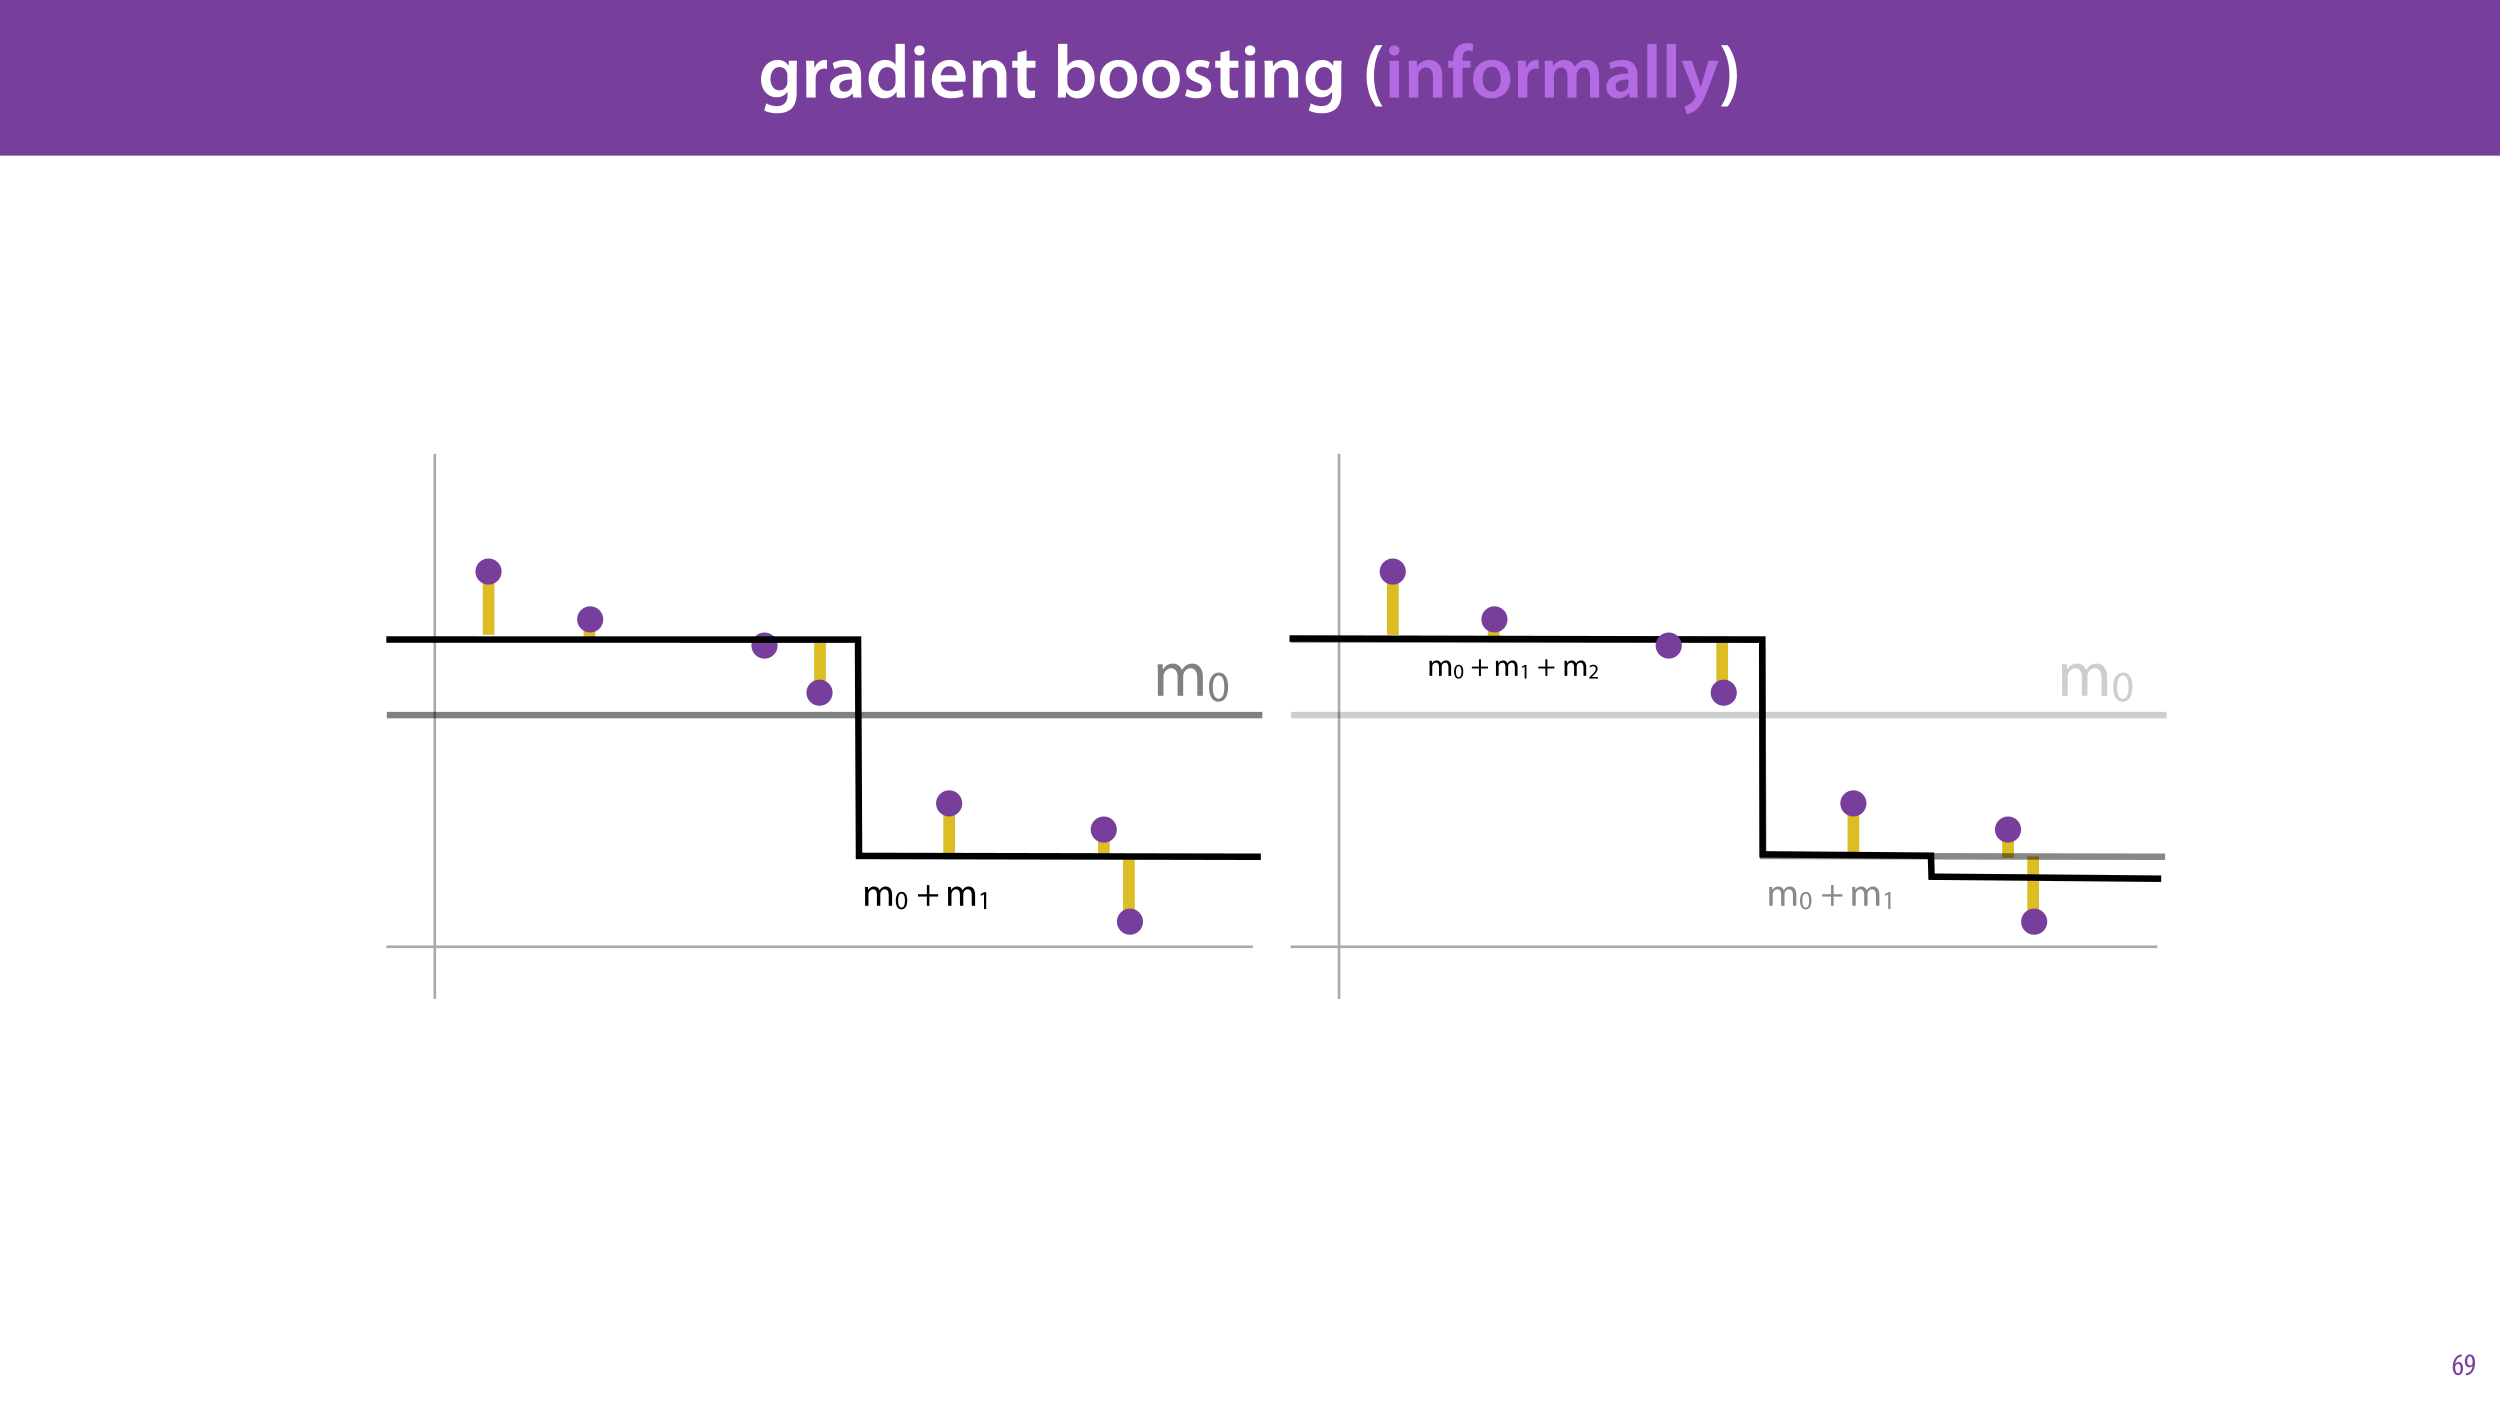 <?xml version="1.0" encoding="UTF-8"?>
<svg xmlns="http://www.w3.org/2000/svg" xmlns:xlink="http://www.w3.org/1999/xlink" width="1920pt" height="1080pt" viewBox="0 0 1920 1080" version="1.1">
<defs>
<g>
<symbol overflow="visible" id="glyph0-0">
<path style="stroke:none;" d="M 0 0 L 29 0 L 29 -40.594 L 0 -40.594 Z M 14.5 -22.906 L 4.641 -37.703 L 24.359 -37.703 Z M 16.234 -20.297 L 26.094 -35.094 L 26.094 -5.516 Z M 4.641 -2.906 L 14.5 -17.688 L 24.359 -2.906 Z M 2.906 -35.094 L 12.766 -20.297 L 2.906 -5.516 Z M 2.906 -35.094 "/>
</symbol>
<symbol overflow="visible" id="glyph0-1">
<path style="stroke:none;" d="M 23.438 -28.25 L 23.141 -24.469 L 23.031 -24.469 C 21.688 -26.797 19.141 -28.891 14.844 -28.891 C 8.062 -28.891 2.031 -23.266 2.031 -13.984 C 2.031 -5.969 7.016 -0.172 14.031 -0.172 C 17.75 -0.172 20.641 -1.859 22.266 -4.344 L 22.391 -4.344 L 22.391 -1.906 C 22.391 4.172 18.906 6.609 14.266 6.609 C 10.844 6.609 7.828 5.516 6.031 4.469 L 4.469 9.859 C 6.906 11.375 10.734 12.125 14.328 12.125 C 18.219 12.125 22.266 11.312 25.234 8.703 C 28.188 6.031 29.406 1.797 29.406 -4.125 L 29.406 -20.125 C 29.406 -24.016 29.516 -26.328 29.641 -28.25 Z M 22.266 -12.359 C 22.266 -11.547 22.156 -10.562 21.984 -9.797 C 21.172 -7.25 18.844 -5.516 16.188 -5.516 C 11.719 -5.516 9.281 -9.391 9.281 -14.203 C 9.281 -19.953 12.234 -23.438 16.234 -23.438 C 19.25 -23.438 21.281 -21.453 22.047 -18.844 C 22.219 -18.266 22.266 -17.578 22.266 -16.938 Z M 22.266 -12.359 "/>
</symbol>
<symbol overflow="visible" id="glyph0-2">
<path style="stroke:none;" d="M 3.828 0 L 10.969 0 L 10.969 -14.609 C 10.969 -15.422 11.078 -16.188 11.188 -16.812 C 11.828 -20.016 14.156 -22.219 17.578 -22.219 C 18.438 -22.219 19.078 -22.094 19.656 -21.984 L 19.656 -28.703 C 19.078 -28.828 18.672 -28.891 17.984 -28.891 C 14.969 -28.891 11.656 -26.859 10.266 -22.859 L 10.031 -22.859 L 9.797 -28.25 L 3.594 -28.25 C 3.766 -25.688 3.828 -22.969 3.828 -19.141 Z M 3.828 0 "/>
</symbol>
<symbol overflow="visible" id="glyph0-3">
<path style="stroke:none;" d="M 26.156 0 C 25.875 -1.734 25.75 -4.234 25.75 -6.781 L 25.75 -17 C 25.75 -23.141 23.141 -28.891 14.094 -28.891 C 9.625 -28.891 5.969 -27.672 3.891 -26.391 L 5.281 -21.75 C 7.188 -22.969 10.094 -23.844 12.875 -23.844 C 17.859 -23.844 18.625 -20.766 18.625 -18.906 L 18.625 -18.438 C 8.172 -18.5 1.859 -14.906 1.859 -7.766 C 1.859 -3.484 5.047 0.641 10.734 0.641 C 14.391 0.641 17.344 -0.922 19.078 -3.125 L 19.25 -3.125 L 19.719 0 Z M 18.797 -9.922 C 18.797 -9.453 18.734 -8.875 18.562 -8.359 C 17.922 -6.328 15.828 -4.469 12.984 -4.469 C 10.734 -4.469 8.938 -5.734 8.938 -8.531 C 8.938 -12.812 13.75 -13.922 18.797 -13.797 Z M 18.797 -9.922 "/>
</symbol>
<symbol overflow="visible" id="glyph0-4">
<path style="stroke:none;" d="M 22.734 -41.188 L 22.734 -25.172 L 22.625 -25.172 C 21.344 -27.266 18.562 -28.891 14.672 -28.891 C 7.891 -28.891 1.969 -23.266 2.031 -13.797 C 2.031 -5.109 7.359 0.641 14.094 0.641 C 18.219 0.641 21.641 -1.328 23.312 -4.469 L 23.438 -4.469 L 23.719 0 L 30.109 0 C 29.984 -1.906 29.875 -5.047 29.875 -7.953 L 29.875 -41.188 Z M 22.734 -12.234 C 22.734 -11.484 22.672 -10.781 22.5 -10.156 C 21.812 -7.078 19.25 -5.109 16.359 -5.109 C 11.828 -5.109 9.281 -8.875 9.281 -14.031 C 9.281 -19.312 11.828 -23.375 16.406 -23.375 C 19.656 -23.375 21.922 -21.109 22.562 -18.328 C 22.672 -17.75 22.734 -17.047 22.734 -16.469 Z M 22.734 -12.234 "/>
</symbol>
<symbol overflow="visible" id="glyph0-5">
<path style="stroke:none;" d="M 11.016 0 L 11.016 -28.25 L 3.828 -28.25 L 3.828 0 Z M 7.422 -40.016 C 5.047 -40.016 3.422 -38.344 3.422 -36.141 C 3.422 -33.984 4.984 -32.312 7.359 -32.312 C 9.859 -32.312 11.422 -33.984 11.422 -36.141 C 11.375 -38.344 9.859 -40.016 7.422 -40.016 Z M 7.422 -40.016 "/>
</symbol>
<symbol overflow="visible" id="glyph0-6">
<path style="stroke:none;" d="M 27.781 -12.125 C 27.891 -12.766 28.016 -13.797 28.016 -15.141 C 28.016 -21.344 25 -28.891 15.828 -28.891 C 6.781 -28.891 2.031 -21.516 2.031 -13.688 C 2.031 -5.047 7.422 0.578 16.594 0.578 C 20.641 0.578 24.016 -0.172 26.453 -1.156 L 25.406 -6.094 C 23.266 -5.281 20.875 -4.812 17.578 -4.812 C 13.047 -4.812 9.047 -7.016 8.875 -12.125 Z M 8.875 -17.109 C 9.156 -20.016 11.016 -24.016 15.422 -24.016 C 20.188 -24.016 21.344 -19.719 21.281 -17.109 Z M 8.875 -17.109 "/>
</symbol>
<symbol overflow="visible" id="glyph0-7">
<path style="stroke:none;" d="M 3.828 0 L 11.016 0 L 11.016 -16.594 C 11.016 -17.406 11.078 -18.266 11.312 -18.906 C 12.062 -21.047 14.031 -23.078 16.875 -23.078 C 20.766 -23.078 22.266 -20.016 22.266 -15.953 L 22.266 0 L 29.406 0 L 29.406 -16.766 C 29.406 -25.688 24.297 -28.891 19.375 -28.891 C 14.672 -28.891 11.594 -26.219 10.375 -24.016 L 10.203 -24.016 L 9.859 -28.25 L 3.594 -28.25 C 3.766 -25.812 3.828 -23.078 3.828 -19.844 Z M 3.828 0 "/>
</symbol>
<symbol overflow="visible" id="glyph0-8">
<path style="stroke:none;" d="M 5.047 -34.625 L 5.047 -28.25 L 0.984 -28.25 L 0.984 -22.906 L 5.047 -22.906 L 5.047 -9.625 C 5.047 -5.922 5.734 -3.359 7.25 -1.734 C 8.578 -0.297 10.781 0.578 13.391 0.578 C 15.656 0.578 17.516 0.297 18.562 -0.109 L 18.438 -5.562 C 17.812 -5.391 16.875 -5.219 15.656 -5.219 C 12.938 -5.219 12 -7.016 12 -10.438 L 12 -22.906 L 18.797 -22.906 L 18.797 -28.25 L 12 -28.25 L 12 -36.312 Z M 5.047 -34.625 "/>
</symbol>
<symbol overflow="visible" id="glyph0-9">
<path style="stroke:none;" d=""/>
</symbol>
<symbol overflow="visible" id="glyph0-10">
<path style="stroke:none;" d="M 9.688 0 L 10.031 -4.234 L 10.156 -4.234 C 12.188 -0.75 15.422 0.641 19.078 0.641 C 25.469 0.641 31.906 -4.406 31.906 -14.562 C 31.953 -23.141 27.031 -28.891 20.125 -28.891 C 15.891 -28.891 12.812 -27.094 11.078 -24.359 L 10.969 -24.359 L 10.969 -41.188 L 3.828 -41.188 L 3.828 -7.953 C 3.828 -5.047 3.719 -1.906 3.594 0 Z M 10.969 -16.234 C 10.969 -16.938 11.078 -17.578 11.188 -18.094 C 12 -21.234 14.609 -23.312 17.516 -23.312 C 22.266 -23.312 24.656 -19.25 24.656 -14.266 C 24.656 -8.578 21.922 -4.984 17.453 -4.984 C 14.391 -4.984 11.891 -7.141 11.141 -9.969 C 11.016 -10.5 10.969 -11.078 10.969 -11.656 Z M 10.969 -16.234 "/>
</symbol>
<symbol overflow="visible" id="glyph0-11">
<path style="stroke:none;" d="M 16.641 -28.891 C 8.125 -28.891 2.031 -23.203 2.031 -13.922 C 2.031 -4.875 8.172 0.641 16.188 0.641 C 23.375 0.641 30.688 -4 30.688 -14.391 C 30.688 -22.969 25.062 -28.891 16.641 -28.891 Z M 16.469 -23.656 C 21.344 -23.656 23.312 -18.625 23.312 -14.203 C 23.312 -8.531 20.469 -4.531 16.406 -4.531 C 12.062 -4.531 9.391 -8.641 9.391 -14.094 C 9.391 -18.797 11.422 -23.656 16.469 -23.656 Z M 16.469 -23.656 "/>
</symbol>
<symbol overflow="visible" id="glyph0-12">
<path style="stroke:none;" d="M 2.094 -1.391 C 4.172 -0.234 7.25 0.578 10.672 0.578 C 18.156 0.578 22.156 -3.125 22.156 -8.234 C 22.094 -12.406 19.719 -15.016 14.609 -16.875 C 11.016 -18.156 9.688 -19.031 9.688 -20.828 C 9.688 -22.562 11.078 -23.781 13.625 -23.781 C 16.125 -23.781 18.391 -22.859 19.609 -22.156 L 21 -27.203 C 19.375 -28.078 16.641 -28.891 13.516 -28.891 C 6.953 -28.891 2.844 -25 2.844 -20.016 C 2.781 -16.703 5.109 -13.688 10.609 -11.781 C 14.094 -10.562 15.25 -9.562 15.25 -7.656 C 15.25 -5.797 13.859 -4.531 10.734 -4.531 C 8.172 -4.531 5.109 -5.562 3.484 -6.547 Z M 2.094 -1.391 "/>
</symbol>
<symbol overflow="visible" id="glyph0-13">
<path style="stroke:none;" d="M 10.609 -40.188 C 7.312 -35.5 3.656 -27.891 3.594 -16.594 C 3.594 -5.344 7.312 2.203 10.609 6.844 L 15.828 6.844 C 12.188 1.281 9.281 -6.328 9.281 -16.594 C 9.281 -27.031 12.125 -34.688 15.828 -40.188 Z M 10.609 -40.188 "/>
</symbol>
<symbol overflow="visible" id="glyph0-14">
<path style="stroke:none;" d="M 11.781 0 L 11.781 -22.906 L 17.922 -22.906 L 17.922 -28.25 L 11.719 -28.25 L 11.719 -29.703 C 11.719 -33.172 12.938 -36.141 16.469 -36.141 C 17.75 -36.141 18.734 -35.906 19.484 -35.609 L 20.016 -41.125 C 18.844 -41.531 17.344 -41.812 15.422 -41.812 C 12.984 -41.812 10.156 -41.062 8.062 -39.094 C 5.625 -36.766 4.641 -33.125 4.641 -29.469 L 4.641 -28.25 L 0.812 -28.25 L 0.812 -22.906 L 4.641 -22.906 L 4.641 0 Z M 11.781 0 "/>
</symbol>
<symbol overflow="visible" id="glyph0-15">
<path style="stroke:none;" d="M 3.828 0 L 10.781 0 L 10.781 -16.703 C 10.781 -17.516 10.906 -18.328 11.188 -19.031 C 11.828 -21 13.625 -23.078 16.297 -23.078 C 19.609 -23.078 21.172 -20.297 21.172 -16.359 L 21.172 0 L 28.125 0 L 28.125 -16.938 C 28.125 -17.75 28.297 -18.625 28.484 -19.312 C 29.234 -21.344 31.031 -23.078 33.469 -23.078 C 36.891 -23.078 38.516 -20.297 38.516 -15.609 L 38.516 0 L 45.469 0 L 45.469 -16.641 C 45.469 -25.688 40.719 -28.891 36.016 -28.891 C 33.703 -28.891 31.906 -28.297 30.328 -27.203 C 29 -26.391 27.844 -25.234 26.859 -23.656 L 26.734 -23.656 C 25.516 -26.797 22.625 -28.891 18.906 -28.891 C 14.156 -28.891 11.594 -26.281 10.203 -24.062 L 10.031 -24.062 L 9.75 -28.25 L 3.594 -28.25 C 3.766 -25.812 3.828 -23.078 3.828 -19.844 Z M 3.828 0 "/>
</symbol>
<symbol overflow="visible" id="glyph0-16">
<path style="stroke:none;" d="M 3.828 0 L 11.016 0 L 11.016 -41.188 L 3.828 -41.188 Z M 3.828 0 "/>
</symbol>
<symbol overflow="visible" id="glyph0-17">
<path style="stroke:none;" d="M 0.469 -28.25 L 10.781 -2.312 C 11.141 -1.625 11.188 -1.219 11.188 -0.922 C 11.188 -0.578 11.016 -0.172 10.734 0.344 C 9.75 2.266 8.172 3.938 6.844 4.812 C 5.391 5.859 3.891 6.5 2.672 6.781 L 4.297 12.812 C 6.094 12.594 8.984 11.656 11.781 9.156 C 15.141 6.266 17.75 1.562 21.641 -8.984 L 28.703 -28.25 L 21.047 -28.25 L 16.641 -13.172 C 16.125 -11.312 15.609 -9.219 15.141 -7.594 L 14.969 -7.594 C 14.562 -9.219 13.984 -11.375 13.391 -13.109 L 8.297 -28.25 Z M 0.469 -28.25 "/>
</symbol>
<symbol overflow="visible" id="glyph0-18">
<path style="stroke:none;" d="M 6.781 6.844 C 10.156 2.141 13.797 -5.344 13.859 -16.641 C 13.859 -28.016 10.156 -35.547 6.781 -40.188 L 1.625 -40.188 C 5.281 -34.625 8.125 -27.031 8.125 -16.703 C 8.125 -6.375 5.281 1.328 1.625 6.844 Z M 6.781 6.844 "/>
</symbol>
<symbol overflow="visible" id="glyph1-0">
<path style="stroke:none;" d="M 0 0 L 12 0 L 12 -16.797 L 0 -16.797 Z M 6 -9.484 L 1.922 -15.594 L 10.078 -15.594 Z M 6.719 -8.406 L 10.797 -14.516 L 10.797 -2.281 Z M 1.922 -1.203 L 6 -7.312 L 10.078 -1.203 Z M 1.203 -14.516 L 5.281 -8.406 L 1.203 -2.281 Z M 1.203 -14.516 "/>
</symbol>
<symbol overflow="visible" id="glyph1-1">
<path style="stroke:none;" d="M 7.656 -15.797 C 7.391 -15.766 6.984 -15.75 6.484 -15.641 C 5.141 -15.359 3.641 -14.5 2.719 -13.172 C 1.484 -11.516 0.703 -9.172 0.703 -6.141 C 0.703 -2.562 2.062 0.188 4.781 0.188 C 7.266 0.188 8.609 -2.188 8.609 -5.141 C 8.609 -8.109 7.25 -9.938 5.25 -9.938 C 4.078 -9.938 3.219 -9.344 2.609 -8.453 L 2.547 -8.453 C 2.922 -10.844 3.953 -13.438 6.547 -14.062 C 7.016 -14.156 7.344 -14.203 7.656 -14.234 Z M 4.781 -1.25 C 3.531 -1.25 2.547 -2.719 2.516 -5.906 C 2.516 -6.359 2.594 -6.672 2.656 -6.844 C 3.125 -7.984 3.906 -8.516 4.688 -8.516 C 5.953 -8.516 6.766 -7.344 6.766 -4.984 C 6.766 -2.281 5.828 -1.25 4.781 -1.25 Z M 4.781 -1.25 "/>
</symbol>
<symbol overflow="visible" id="glyph1-2">
<path style="stroke:none;" d="M 1.609 0.188 C 1.984 0.188 2.406 0.172 2.906 0.078 C 4.266 -0.234 5.594 -1.062 6.5 -2.297 C 7.797 -4.031 8.562 -6.453 8.562 -9.531 C 8.562 -12.984 7.312 -15.797 4.656 -15.797 C 2.25 -15.797 0.719 -13.375 0.719 -10.516 C 0.719 -7.688 2.188 -5.875 4.125 -5.875 C 5.25 -5.875 6.078 -6.453 6.641 -7.203 L 6.719 -7.203 C 6.453 -5.141 5.766 -3.719 4.891 -2.766 C 4.312 -2.156 3.547 -1.734 2.766 -1.531 C 2.359 -1.438 2.016 -1.391 1.609 -1.391 Z M 4.562 -14.359 C 5.781 -14.359 6.719 -12.938 6.719 -9.672 C 6.719 -9.141 6.672 -8.922 6.578 -8.656 C 6.188 -7.797 5.422 -7.266 4.656 -7.266 C 3.406 -7.266 2.547 -8.375 2.547 -10.688 C 2.547 -13.344 3.625 -14.359 4.562 -14.359 Z M 4.562 -14.359 "/>
</symbol>
<symbol overflow="visible" id="glyph2-0">
<path style="stroke:none;" d="M 0 0 L 25 0 L 25 -35 L 0 -35 Z M 12.5 -19.75 L 4 -32.5 L 21 -32.5 Z M 14 -17.5 L 22.5 -30.25 L 22.5 -4.75 Z M 4 -2.5 L 12.5 -15.25 L 21 -2.5 Z M 2.5 -30.25 L 11 -17.5 L 2.5 -4.75 Z M 2.5 -30.25 "/>
</symbol>
<symbol overflow="visible" id="glyph2-1">
<path style="stroke:none;" d="M 3.656 0 L 7.953 0 L 7.953 -14.594 C 7.953 -15.344 8.047 -16.094 8.297 -16.75 C 9 -18.953 11 -21.156 13.75 -21.156 C 17.094 -21.156 18.797 -18.344 18.797 -14.5 L 18.797 0 L 23.094 0 L 23.094 -14.953 C 23.094 -15.75 23.25 -16.547 23.453 -17.156 C 24.203 -19.297 26.156 -21.156 28.656 -21.156 C 32.203 -21.156 33.906 -18.344 33.906 -13.703 L 33.906 0 L 38.203 0 L 38.203 -14.25 C 38.203 -22.656 33.453 -24.75 30.25 -24.75 C 27.953 -24.75 26.344 -24.156 24.906 -23.047 C 23.906 -22.297 22.953 -21.25 22.203 -19.906 L 22.094 -19.906 C 21.047 -22.75 18.547 -24.75 15.25 -24.75 C 11.25 -24.75 9 -22.594 7.656 -20.297 L 7.5 -20.297 L 7.297 -24.203 L 3.453 -24.203 C 3.594 -22.203 3.656 -20.156 3.656 -17.656 Z M 3.656 0 "/>
</symbol>
<symbol overflow="visible" id="glyph3-0">
<path style="stroke:none;" d="M 0 0 L 16.656 0 L 16.656 -23.328 L 0 -23.328 Z M 8.328 -13.172 L 2.672 -21.656 L 14 -21.656 Z M 9.328 -11.672 L 15 -20.156 L 15 -3.172 Z M 2.672 -1.672 L 8.328 -10.172 L 14 -1.672 Z M 1.672 -20.156 L 7.328 -11.672 L 1.672 -3.172 Z M 1.672 -20.156 "/>
</symbol>
<symbol overflow="visible" id="glyph3-1">
<path style="stroke:none;" d="M 8.734 -22.031 C 4.328 -22.031 1.203 -18.031 1.203 -10.766 C 1.266 -3.594 4.125 0.359 8.359 0.359 C 13.172 0.359 15.891 -3.703 15.891 -11.062 C 15.891 -17.969 13.297 -22.031 8.734 -22.031 Z M 8.562 -19.766 C 11.594 -19.766 12.969 -16.266 12.969 -10.938 C 12.969 -5.406 11.531 -1.906 8.531 -1.906 C 5.859 -1.906 4.125 -5.094 4.125 -10.734 C 4.125 -16.625 6 -19.766 8.562 -19.766 Z M 8.562 -19.766 "/>
</symbol>
<symbol overflow="visible" id="glyph4-0">
<path style="stroke:none;" d="M 0 0 L 15 0 L 15 -21 L 0 -21 Z M 7.5 -11.844 L 2.406 -19.5 L 12.594 -19.5 Z M 8.406 -10.5 L 13.5 -18.156 L 13.5 -2.844 Z M 2.406 -1.5 L 7.5 -9.156 L 12.594 -1.5 Z M 1.5 -18.156 L 6.594 -10.5 L 1.5 -2.844 Z M 1.5 -18.156 "/>
</symbol>
<symbol overflow="visible" id="glyph4-1">
<path style="stroke:none;" d="M 2.188 0 L 4.766 0 L 4.766 -8.766 C 4.766 -9.203 4.828 -9.656 4.984 -10.047 C 5.406 -11.375 6.594 -12.688 8.25 -12.688 C 10.266 -12.688 11.281 -11.016 11.281 -8.703 L 11.281 0 L 13.859 0 L 13.859 -8.969 C 13.859 -9.453 13.953 -9.938 14.062 -10.297 C 14.516 -11.578 15.688 -12.688 17.188 -12.688 C 19.312 -12.688 20.344 -11.016 20.344 -8.219 L 20.344 0 L 22.922 0 L 22.922 -8.547 C 22.922 -13.594 20.062 -14.844 18.156 -14.844 C 16.766 -14.844 15.812 -14.484 14.938 -13.828 C 14.344 -13.375 13.766 -12.75 13.312 -11.938 L 13.266 -11.938 C 12.625 -13.656 11.125 -14.844 9.156 -14.844 C 6.75 -14.844 5.406 -13.562 4.594 -12.188 L 4.5 -12.188 L 4.375 -14.516 L 2.062 -14.516 C 2.156 -13.312 2.188 -12.094 2.188 -10.594 Z M 2.188 0 "/>
</symbol>
<symbol overflow="visible" id="glyph4-2">
<path style="stroke:none;" d=""/>
</symbol>
<symbol overflow="visible" id="glyph4-3">
<path style="stroke:none;" d="M 7.984 -15.953 L 7.984 -8.906 L 1.203 -8.906 L 1.203 -7.109 L 7.984 -7.109 L 7.984 0 L 9.906 0 L 9.906 -7.109 L 16.688 -7.109 L 16.688 -8.906 L 9.906 -8.906 L 9.906 -15.953 Z M 7.984 -15.953 "/>
</symbol>
<symbol overflow="visible" id="glyph5-0">
<path style="stroke:none;" d="M 0 0 L 10 0 L 10 -14 L 0 -14 Z M 5 -7.906 L 1.594 -13 L 8.406 -13 Z M 5.594 -7 L 9 -12.094 L 9 -1.906 Z M 1.594 -1 L 5 -6.094 L 8.406 -1 Z M 1 -12.094 L 4.406 -7 L 1 -1.906 Z M 1 -12.094 "/>
</symbol>
<symbol overflow="visible" id="glyph5-1">
<path style="stroke:none;" d="M 5.234 -13.219 C 2.594 -13.219 0.719 -10.812 0.719 -6.453 C 0.766 -2.156 2.484 0.219 5.016 0.219 C 7.906 0.219 9.547 -2.219 9.547 -6.641 C 9.547 -10.781 7.984 -13.219 5.234 -13.219 Z M 5.141 -11.859 C 6.953 -11.859 7.781 -9.766 7.781 -6.562 C 7.781 -3.234 6.922 -1.141 5.125 -1.141 C 3.516 -1.141 2.484 -3.062 2.484 -6.438 C 2.484 -9.984 3.594 -11.859 5.141 -11.859 Z M 5.141 -11.859 "/>
</symbol>
<symbol overflow="visible" id="glyph5-2">
<path style="stroke:none;" d=""/>
</symbol>
<symbol overflow="visible" id="glyph5-3">
<path style="stroke:none;" d="M 4.719 0 L 6.422 0 L 6.422 -13 L 4.922 -13 L 2.078 -11.484 L 2.422 -10.141 L 4.688 -11.359 L 4.719 -11.359 Z M 4.719 0 "/>
</symbol>
<symbol overflow="visible" id="glyph6-0">
<path style="stroke:none;" d="M 0 0 L 12 0 L 12 -16.797 L 0 -16.797 Z M 6 -9.484 L 1.922 -15.594 L 10.078 -15.594 Z M 6.719 -8.406 L 10.797 -14.516 L 10.797 -2.281 Z M 1.922 -1.203 L 6 -7.312 L 10.078 -1.203 Z M 1.203 -14.516 L 5.281 -8.406 L 1.203 -2.281 Z M 1.203 -14.516 "/>
</symbol>
<symbol overflow="visible" id="glyph6-1">
<path style="stroke:none;" d="M 1.75 0 L 3.812 0 L 3.812 -7.016 C 3.812 -7.375 3.859 -7.734 3.984 -8.047 C 4.312 -9.094 5.281 -10.156 6.594 -10.156 C 8.203 -10.156 9.031 -8.812 9.031 -6.953 L 9.031 0 L 11.094 0 L 11.094 -7.172 C 11.094 -7.562 11.156 -7.938 11.25 -8.234 C 11.609 -9.266 12.547 -10.156 13.75 -10.156 C 15.453 -10.156 16.266 -8.812 16.266 -6.578 L 16.266 0 L 18.344 0 L 18.344 -6.844 C 18.344 -10.875 16.062 -11.875 14.516 -11.875 C 13.422 -11.875 12.641 -11.594 11.953 -11.062 C 11.469 -10.703 11.016 -10.203 10.656 -9.547 L 10.609 -9.547 C 10.109 -10.922 8.906 -11.875 7.312 -11.875 C 5.406 -11.875 4.312 -10.844 3.672 -9.75 L 3.594 -9.75 L 3.5 -11.609 L 1.656 -11.609 C 1.734 -10.656 1.75 -9.672 1.75 -8.469 Z M 1.75 0 "/>
</symbol>
<symbol overflow="visible" id="glyph6-2">
<path style="stroke:none;" d=""/>
</symbol>
<symbol overflow="visible" id="glyph6-3">
<path style="stroke:none;" d="M 6.391 -12.766 L 6.391 -7.125 L 0.953 -7.125 L 0.953 -5.688 L 6.391 -5.688 L 6.391 0 L 7.922 0 L 7.922 -5.688 L 13.344 -5.688 L 13.344 -7.125 L 7.922 -7.125 L 7.922 -12.766 Z M 6.391 -12.766 "/>
</symbol>
<symbol overflow="visible" id="glyph7-0">
<path style="stroke:none;" d="M 0 0 L 8 0 L 8 -11.203 L 0 -11.203 Z M 4 -6.312 L 1.281 -10.406 L 6.719 -10.406 Z M 4.484 -5.594 L 7.203 -9.688 L 7.203 -1.516 Z M 1.281 -0.797 L 4 -4.875 L 6.719 -0.797 Z M 0.797 -9.688 L 3.516 -5.594 L 0.797 -1.516 Z M 0.797 -9.688 "/>
</symbol>
<symbol overflow="visible" id="glyph7-1">
<path style="stroke:none;" d="M 4.188 -10.578 C 2.078 -10.578 0.578 -8.656 0.578 -5.172 C 0.609 -1.734 1.984 0.172 4.016 0.172 C 6.312 0.172 7.625 -1.781 7.625 -5.312 C 7.625 -8.625 6.391 -10.578 4.188 -10.578 Z M 4.109 -9.484 C 5.562 -9.484 6.219 -7.812 6.219 -5.25 C 6.219 -2.594 5.531 -0.906 4.094 -0.906 C 2.812 -0.906 1.984 -2.453 1.984 -5.156 C 1.984 -7.984 2.875 -9.484 4.109 -9.484 Z M 4.109 -9.484 "/>
</symbol>
<symbol overflow="visible" id="glyph7-2">
<path style="stroke:none;" d=""/>
</symbol>
<symbol overflow="visible" id="glyph7-3">
<path style="stroke:none;" d="M 3.781 0 L 5.141 0 L 5.141 -10.406 L 3.938 -10.406 L 1.656 -9.188 L 1.938 -8.109 L 3.75 -9.094 L 3.781 -9.094 Z M 3.781 0 "/>
</symbol>
<symbol overflow="visible" id="glyph7-4">
<path style="stroke:none;" d="M 7.359 0 L 7.359 -1.172 L 2.688 -1.172 L 2.688 -1.203 L 3.516 -1.969 C 5.719 -4.078 7.109 -5.625 7.109 -7.547 C 7.109 -9.047 6.156 -10.578 3.922 -10.578 C 2.719 -10.578 1.703 -10.125 0.969 -9.516 L 1.422 -8.531 C 1.906 -8.922 2.688 -9.406 3.625 -9.406 C 5.188 -9.406 5.703 -8.438 5.703 -7.375 C 5.688 -5.812 4.484 -4.469 1.828 -1.938 L 0.719 -0.859 L 0.719 0 Z M 7.359 0 "/>
</symbol>
</g>
<clipPath id="clip1">
  <path d="M 370 439.109 L 380 439.109 L 380 488.566 L 370 488.566 Z M 370 439.109 "/>
</clipPath>
<clipPath id="clip2">
  <path d="M 448 478.684 L 458 478.684 L 458 491.719 L 448 491.719 Z M 448 478.684 "/>
</clipPath>
<clipPath id="clip3">
  <path d="M 625 489.184 L 635 489.184 L 635 531.691 L 625 531.691 Z M 625 489.184 "/>
</clipPath>
<clipPath id="clip4">
  <path d="M 582 490.891 L 592 490.891 L 592 497.414 L 582 497.414 Z M 582 490.891 "/>
</clipPath>
<clipPath id="clip5">
  <path d="M 724 615.504 L 734 615.504 L 734 657.68 L 724 657.68 Z M 724 615.504 "/>
</clipPath>
<clipPath id="clip6">
  <path d="M 332 347.543 L 335 347.543 L 335 768.246 L 332 768.246 Z M 332 347.543 "/>
</clipPath>
<clipPath id="clip7">
  <path d="M 295.699 726 L 963.273 726 L 963.273 729 L 295.699 729 Z M 295.699 726 "/>
</clipPath>
<clipPath id="clip8">
  <path d="M 296.094 545.695 L 970.473 545.695 L 970.473 552.695 L 296.094 552.695 Z M 296.094 545.695 "/>
</clipPath>
<filter id="alpha" filterUnits="objectBoundingBox" x="0%" y="0%" width="100%" height="100%">
  <feColorMatrix type="matrix" in="SourceGraphic" values="0 0 0 0 1 0 0 0 0 1 0 0 0 0 1 0 0 0 1 0"/>
</filter>
<mask id="mask0">
  <g filter="url(#alpha)">
<rect x="0" y="0" width="1920" height="1080" style="fill:rgb(0%,0%,0%);fill-opacity:0.499;stroke:none;"/>
  </g>
</mask>
<clipPath id="clip10">
  <path d="M 0.094 1 L 674.473 1 L 674.473 7 L 0.094 7 Z M 0.094 1 "/>
</clipPath>
<clipPath id="clip9">
  <rect x="0" y="0" width="675" height="8"/>
</clipPath>
<g id="surface5" clip-path="url(#clip9)">
<g clip-path="url(#clip10)" clip-rule="nonzero">
<path style="fill:none;stroke-width:5;stroke-linecap:butt;stroke-linejoin:miter;stroke:rgb(0%,0%,0%);stroke-opacity:1;stroke-miterlimit:4;" d="M 0 0 L 672.379 0 " transform="matrix(1,0,0,1,1.093,4.195)"/>
</g>
</g>
<mask id="mask1">
  <g filter="url(#alpha)">
<rect x="0" y="0" width="1920" height="1080" style="fill:rgb(0%,0%,0%);fill-opacity:0.499;stroke:none;"/>
  </g>
</mask>
<clipPath id="clip11">
  <rect x="0" y="0" width="83" height="61"/>
</clipPath>
<g id="surface8" clip-path="url(#clip11)">
<g style="fill:rgb(0%,0%,0%);fill-opacity:1;">
  <use xlink:href="#glyph2-1" x="8.604" y="48.379"/>
</g>
<g style="fill:rgb(0%,0%,0%);fill-opacity:1;">
  <use xlink:href="#glyph3-1" x="50.304" y="52.545"/>
</g>
</g>
<clipPath id="clip12">
  <path d="M 862 656.652 L 872 656.652 L 872 703.438 L 862 703.438 Z M 862 656.652 "/>
</clipPath>
<clipPath id="clip13">
  <path d="M 843 636.105 L 853 636.105 L 853 659.801 L 843 659.801 Z M 843 636.105 "/>
</clipPath>
<clipPath id="clip14">
  <path d="M 295.699 487.668 L 969.332 487.668 L 969.332 661.496 L 295.699 661.496 Z M 295.699 487.668 "/>
</clipPath>
<clipPath id="clip15">
  <path d="M 1065 439.109 L 1075 439.109 L 1075 488.566 L 1065 488.566 Z M 1065 439.109 "/>
</clipPath>
<clipPath id="clip16">
  <path d="M 1142 478.684 L 1152 478.684 L 1152 491.719 L 1142 491.719 Z M 1142 478.684 "/>
</clipPath>
<clipPath id="clip17">
  <path d="M 1318 491.723 L 1328 491.723 L 1328 528 L 1318 528 Z M 1318 491.723 "/>
</clipPath>
<clipPath id="clip18">
  <path d="M 1276 490.891 L 1286 490.891 L 1286 497.414 L 1276 497.414 Z M 1276 490.891 "/>
</clipPath>
<clipPath id="clip19">
  <path d="M 1418 615.504 L 1428 615.504 L 1428 657.68 L 1418 657.68 Z M 1418 615.504 "/>
</clipPath>
<clipPath id="clip20">
  <path d="M 1027 347.543 L 1030 347.543 L 1030 768.246 L 1027 768.246 Z M 1027 347.543 "/>
</clipPath>
<clipPath id="clip21">
  <path d="M 990.156 726 L 1657.73 726 L 1657.73 729 L 990.156 729 Z M 990.156 726 "/>
</clipPath>
<clipPath id="clip22">
  <path d="M 990.547 545.695 L 1664.926 545.695 L 1664.926 552.695 L 990.547 552.695 Z M 990.547 545.695 "/>
</clipPath>
<mask id="mask2">
  <g filter="url(#alpha)">
<rect x="0" y="0" width="1920" height="1080" style="fill:rgb(0%,0%,0%);fill-opacity:0.193;stroke:none;"/>
  </g>
</mask>
<clipPath id="clip24">
  <path d="M 0.547 1 L 674.926 1 L 674.926 7 L 0.547 7 Z M 0.547 1 "/>
</clipPath>
<clipPath id="clip23">
  <rect x="0" y="0" width="675" height="8"/>
</clipPath>
<g id="surface11" clip-path="url(#clip23)">
<g clip-path="url(#clip24)" clip-rule="nonzero">
<path style="fill:none;stroke-width:5;stroke-linecap:butt;stroke-linejoin:miter;stroke:rgb(0%,0%,0%);stroke-opacity:1;stroke-miterlimit:4;" d="M -0.002 0 L 672.377 0 " transform="matrix(1,0,0,1,1.549,4.195)"/>
</g>
</g>
<mask id="mask3">
  <g filter="url(#alpha)">
<rect x="0" y="0" width="1920" height="1080" style="fill:rgb(0%,0%,0%);fill-opacity:0.193;stroke:none;"/>
  </g>
</mask>
<clipPath id="clip25">
  <rect x="0" y="0" width="82" height="61"/>
</clipPath>
<g id="surface14" clip-path="url(#clip25)">
<g style="fill:rgb(0%,0%,0%);fill-opacity:1;">
  <use xlink:href="#glyph2-1" x="8.059" y="48.379"/>
</g>
<g style="fill:rgb(0%,0%,0%);fill-opacity:1;">
  <use xlink:href="#glyph3-1" x="49.759" y="52.545"/>
</g>
</g>
<clipPath id="clip26">
  <path d="M 1556 656.652 L 1566 656.652 L 1566 703.438 L 1556 703.438 Z M 1556 656.652 "/>
</clipPath>
<clipPath id="clip27">
  <path d="M 1537 636.105 L 1547 636.105 L 1547 659.801 L 1537 659.801 Z M 1537 636.105 "/>
</clipPath>
<clipPath id="clip28">
  <path d="M 990.156 487.668 L 1663.785 487.668 L 1663.785 661.496 L 990.156 661.496 Z M 990.156 487.668 "/>
</clipPath>
<mask id="mask4">
  <g filter="url(#alpha)">
<rect x="0" y="0" width="1920" height="1080" style="fill:rgb(0%,0%,0%);fill-opacity:0.465;stroke:none;"/>
  </g>
</mask>
<clipPath id="clip30">
  <path d="M 0.156 0.668 L 673.785 0.668 L 673.785 174.496 L 0.156 174.496 Z M 0.156 0.668 "/>
</clipPath>
<clipPath id="clip29">
  <rect x="0" y="0" width="674" height="175"/>
</clipPath>
<g id="surface17" clip-path="url(#clip29)">
<g clip-path="url(#clip30)" clip-rule="nonzero">
<path style="fill:none;stroke-width:5;stroke-linecap:butt;stroke-linejoin:miter;stroke:rgb(0%,0%,0%);stroke-opacity:1;stroke-miterlimit:4;" d="M 0.001 -0.001 L 362.274 0.046 L 363.016 166.194 L 671.626 166.827 " transform="matrix(1,0,0,1,1.156,4.169)"/>
</g>
</g>
<mask id="mask5">
  <g filter="url(#alpha)">
<rect x="0" y="0" width="1920" height="1080" style="fill:rgb(0%,0%,0%);fill-opacity:0.465;stroke:none;"/>
  </g>
</mask>
<clipPath id="clip31">
  <rect x="0" y="0" width="117" height="37"/>
</clipPath>
<g id="surface20" clip-path="url(#clip31)">
<g style="fill:rgb(0%,0%,0%);fill-opacity:1;">
  <use xlink:href="#glyph4-1" x="5.656" y="28.67"/>
</g>
<g style="fill:rgb(0%,0%,0%);fill-opacity:1;">
  <use xlink:href="#glyph5-1" x="30.676" y="31.17"/>
</g>
<g style="fill:rgb(0%,0%,0%);fill-opacity:1;">
  <use xlink:href="#glyph4-2" x="40.936" y="28.67"/>
  <use xlink:href="#glyph4-3" x="47.296" y="28.67"/>
</g>
<g style="fill:rgb(0%,0%,0%);fill-opacity:1;">
  <use xlink:href="#glyph5-2" x="65.176" y="31.17"/>
</g>
<g style="fill:rgb(0%,0%,0%);fill-opacity:1;">
  <use xlink:href="#glyph4-1" x="69.416" y="28.67"/>
</g>
<g style="fill:rgb(0%,0%,0%);fill-opacity:1;">
  <use xlink:href="#glyph5-3" x="94.436" y="31.17"/>
</g>
</g>
<clipPath id="clip32">
  <path d="M 989.332 486.879 L 1660.809 486.879 L 1660.809 678.352 L 989.332 678.352 Z M 989.332 486.879 "/>
</clipPath>
</defs>
<g id="surface1">
<rect x="0" y="0" width="1920" height="1080" style="fill:rgb(100%,100%,100%);fill-opacity:1;stroke:none;"/>
<path style=" stroke:none;fill-rule:nonzero;fill:rgb(46.666%,24.706%,60.785%);fill-opacity:1;" d="M 0 119.531 L 1920 119.531 L 1920 0 L 0 0 Z M 0 119.531 "/>
<g style="fill:rgb(100%,100%,100%);fill-opacity:1;">
  <use xlink:href="#glyph0-1" x="582.449" y="74.9"/>
</g>
<g style="fill:rgb(100%,100%,100%);fill-opacity:1;">
  <use xlink:href="#glyph0-2" x="615.451" y="74.9"/>
</g>
<g style="fill:rgb(100%,100%,100%);fill-opacity:1;">
  <use xlink:href="#glyph0-3" x="635.577" y="74.9"/>
  <use xlink:href="#glyph0-4" x="665.041" y="74.9"/>
  <use xlink:href="#glyph0-5" x="698.739" y="74.9"/>
  <use xlink:href="#glyph0-6" x="713.587" y="74.9"/>
  <use xlink:href="#glyph0-7" x="743.515" y="74.9"/>
</g>
<g style="fill:rgb(100%,100%,100%);fill-opacity:1;">
  <use xlink:href="#glyph0-8" x="776.401" y="74.9"/>
  <use xlink:href="#glyph0-9" x="796.759" y="74.9"/>
  <use xlink:href="#glyph0-10" x="808.765" y="74.9"/>
  <use xlink:href="#glyph0-11" x="842.695" y="74.9"/>
  <use xlink:href="#glyph0-11" x="875.407" y="74.9"/>
  <use xlink:href="#glyph0-12" x="908.119" y="74.9"/>
  <use xlink:href="#glyph0-8" x="932.305" y="74.9"/>
  <use xlink:href="#glyph0-5" x="952.663" y="74.9"/>
  <use xlink:href="#glyph0-7" x="967.511" y="74.9"/>
  <use xlink:href="#glyph0-1" x="1000.687" y="74.9"/>
  <use xlink:href="#glyph0-9" x="1033.921" y="74.9"/>
  <use xlink:href="#glyph0-13" x="1045.927" y="74.9"/>
</g>
<g style="fill:rgb(70.197%,41.568%,88.628%);fill-opacity:1;">
  <use xlink:href="#glyph0-5" x="1063.385" y="74.9"/>
  <use xlink:href="#glyph0-7" x="1078.233" y="74.9"/>
  <use xlink:href="#glyph0-14" x="1111.409" y="74.9"/>
</g>
<g style="fill:rgb(70.197%,41.568%,88.628%);fill-opacity:1;">
  <use xlink:href="#glyph0-11" x="1129.273" y="74.9"/>
  <use xlink:href="#glyph0-2" x="1161.985" y="74.9"/>
  <use xlink:href="#glyph0-15" x="1182.633" y="74.9"/>
  <use xlink:href="#glyph0-3" x="1231.817" y="74.9"/>
  <use xlink:href="#glyph0-16" x="1261.281" y="74.9"/>
  <use xlink:href="#glyph0-16" x="1276.187" y="74.9"/>
  <use xlink:href="#glyph0-17" x="1291.093" y="74.9"/>
</g>
<g style="fill:rgb(100%,100%,100%);fill-opacity:1;">
  <use xlink:href="#glyph0-18" x="1320.093" y="74.9"/>
</g>
<g style="fill:rgb(46.666%,24.706%,60.785%);fill-opacity:1;">
  <use xlink:href="#glyph1-1" x="1883.02" y="1056"/>
  <use xlink:href="#glyph1-2" x="1892.26" y="1056"/>
</g>
<g clip-path="url(#clip1)" clip-rule="nonzero">
<path style="fill:none;stroke-width:9;stroke-linecap:butt;stroke-linejoin:miter;stroke:rgb(86.275%,74.118%,13.725%);stroke-opacity:1;stroke-miterlimit:4;" d="M 0.002 -0 L 47.459 -0 " transform="matrix(0,-1,1,0,375.266,487.568)"/>
</g>
<g clip-path="url(#clip2)" clip-rule="nonzero">
<path style="fill:none;stroke-width:9;stroke-linecap:butt;stroke-linejoin:miter;stroke:rgb(86.275%,74.118%,13.725%);stroke-opacity:1;stroke-miterlimit:4;" d="M 0.001 0.002 L 11.036 0.002 " transform="matrix(0,1,-1,0,452.682,479.683)"/>
</g>
<g clip-path="url(#clip3)" clip-rule="nonzero">
<path style="fill:none;stroke-width:9;stroke-linecap:butt;stroke-linejoin:miter;stroke:rgb(86.275%,74.118%,13.725%);stroke-opacity:1;stroke-miterlimit:4;" d="M -0 0.001 L 40.508 0.001 " transform="matrix(0,1,-1,0,629.767,490.184)"/>
</g>
<g clip-path="url(#clip4)" clip-rule="nonzero">
<path style="fill:none;stroke-width:9;stroke-linecap:butt;stroke-linejoin:miter;stroke:rgb(86.275%,74.118%,13.725%);stroke-opacity:1;stroke-miterlimit:4;" d="M 0.001 -0 L 4.524 -0 " transform="matrix(0,1,-1,0,586.738,491.89)"/>
</g>
<g clip-path="url(#clip5)" clip-rule="nonzero">
<path style="fill:none;stroke-width:9;stroke-linecap:butt;stroke-linejoin:miter;stroke:rgb(86.275%,74.118%,13.725%);stroke-opacity:1;stroke-miterlimit:4;" d="M 0.001 -0 L 40.176 -0 " transform="matrix(0,1,-1,0,728.945,616.503)"/>
</g>
<g clip-path="url(#clip6)" clip-rule="nonzero">
<path style="fill:none;stroke-width:2;stroke-linecap:butt;stroke-linejoin:miter;stroke:rgb(65.099%,66.667%,66.275%);stroke-opacity:1;stroke-miterlimit:4;" d="M 0.001 -0.001 L 418.705 -0.001 " transform="matrix(0,-1,1,0,333.934,767.247)"/>
</g>
<g clip-path="url(#clip7)" clip-rule="nonzero">
<path style="fill:none;stroke-width:2;stroke-linecap:butt;stroke-linejoin:miter;stroke:rgb(65.099%,66.667%,66.275%);stroke-opacity:1;stroke-miterlimit:4;" d="M -0.001 0.002 L 665.573 0.002 " transform="matrix(1,0,0,1,296.7,727.111)"/>
</g>
<g clip-path="url(#clip8)" clip-rule="nonzero">
<use xlink:href="#surface5" transform="matrix(1,0,0,1,296,545)" mask="url(#mask0)"/>
</g>
<path style=" stroke:none;fill-rule:nonzero;fill:rgb(46.666%,24.706%,60.785%);fill-opacity:1;" d="M 382.289 431.859 C 386.215 435.785 386.215 442.152 382.289 446.078 C 378.363 450.004 371.996 450.004 368.07 446.078 C 364.145 442.152 364.145 435.785 368.07 431.859 C 371.996 427.934 378.363 427.934 382.289 431.859 Z M 382.289 431.859 "/>
<path style=" stroke:none;fill-rule:nonzero;fill:rgb(46.666%,24.706%,60.785%);fill-opacity:1;" d="M 594.25 488.699 C 598.176 492.625 598.176 498.988 594.25 502.914 C 590.324 506.84 583.961 506.84 580.035 502.914 C 576.109 498.988 576.109 492.625 580.035 488.699 C 583.961 484.773 590.324 484.773 594.25 488.699 Z M 594.25 488.699 "/>
<path style=" stroke:none;fill-rule:nonzero;fill:rgb(46.666%,24.706%,60.785%);fill-opacity:1;" d="M 736.055 609.891 C 739.98 613.816 739.98 620.184 736.055 624.109 C 732.129 628.035 725.762 628.035 721.836 624.109 C 717.91 620.184 717.91 613.816 721.836 609.891 C 725.762 605.965 732.129 605.965 736.055 609.891 Z M 736.055 609.891 "/>
<path style=" stroke:none;fill-rule:nonzero;fill:rgb(46.666%,24.706%,60.785%);fill-opacity:1;" d="M 636.484 524.887 C 640.41 528.812 640.41 535.176 636.484 539.102 C 632.559 543.027 626.191 543.027 622.266 539.102 C 618.34 535.176 618.34 528.812 622.266 524.887 C 626.191 520.961 632.559 520.961 636.484 524.887 Z M 636.484 524.887 "/>
<path style=" stroke:none;fill-rule:nonzero;fill:rgb(46.666%,24.706%,60.785%);fill-opacity:1;" d="M 460.379 468.59 C 464.305 472.52 464.305 478.883 460.379 482.809 C 456.453 486.734 450.09 486.734 446.164 482.809 C 442.238 478.883 442.238 472.52 446.164 468.59 C 450.09 464.664 456.453 464.664 460.379 468.59 Z M 460.379 468.59 "/>
<use xlink:href="#surface8" transform="matrix(1,0,0,1,877,486)" mask="url(#mask1)"/>
<g clip-path="url(#clip12)" clip-rule="nonzero">
<path style="fill:none;stroke-width:9;stroke-linecap:butt;stroke-linejoin:miter;stroke:rgb(86.275%,74.118%,13.725%);stroke-opacity:1;stroke-miterlimit:4;" d="M -0 -0.001 L 44.785 -0.001 " transform="matrix(0,1,-1,0,867.003,657.653)"/>
</g>
<g clip-path="url(#clip13)" clip-rule="nonzero">
<path style="fill:none;stroke-width:9;stroke-linecap:butt;stroke-linejoin:miter;stroke:rgb(86.275%,74.118%,13.725%);stroke-opacity:1;stroke-miterlimit:4;" d="M -0.002 0.001 L 21.694 0.001 " transform="matrix(0,-1,1,0,847.753,658.799)"/>
</g>
<path style=" stroke:none;fill-rule:nonzero;fill:rgb(46.666%,24.706%,60.785%);fill-opacity:1;" d="M 854.812 629.996 C 858.742 633.922 858.742 640.289 854.812 644.215 C 850.887 648.141 844.523 648.141 840.598 644.215 C 836.672 640.289 836.672 633.922 840.598 629.996 C 844.523 626.07 850.887 626.07 854.812 629.996 Z M 854.812 629.996 "/>
<path style=" stroke:none;fill-rule:nonzero;fill:rgb(46.666%,24.706%,60.785%);fill-opacity:1;" d="M 874.922 700.73 C 878.848 704.656 878.848 711.023 874.922 714.949 C 870.996 718.875 864.629 718.875 860.703 714.949 C 856.777 711.023 856.777 704.656 860.703 700.73 C 864.629 696.805 870.996 696.805 874.922 700.73 Z M 874.922 700.73 "/>
<g clip-path="url(#clip14)" clip-rule="nonzero">
<path style="fill:none;stroke-width:5;stroke-linecap:butt;stroke-linejoin:miter;stroke:rgb(0%,0%,0%);stroke-opacity:1;stroke-miterlimit:4;" d="M -0.001 -0.001 L 362.272 0.046 L 363.015 166.194 L 671.624 166.827 " transform="matrix(1,0,0,1,296.7,491.169)"/>
</g>
<g style="fill:rgb(0%,0%,0%);fill-opacity:1;">
  <use xlink:href="#glyph4-1" x="662.201" y="695.67"/>
</g>
<g style="fill:rgb(0%,0%,0%);fill-opacity:1;">
  <use xlink:href="#glyph5-1" x="687.221" y="698.17"/>
</g>
<g style="fill:rgb(0%,0%,0%);fill-opacity:1;">
  <use xlink:href="#glyph4-2" x="697.481" y="695.67"/>
  <use xlink:href="#glyph4-3" x="703.841" y="695.67"/>
</g>
<g style="fill:rgb(0%,0%,0%);fill-opacity:1;">
  <use xlink:href="#glyph5-2" x="721.721" y="698.17"/>
</g>
<g style="fill:rgb(0%,0%,0%);fill-opacity:1;">
  <use xlink:href="#glyph4-1" x="725.961" y="695.67"/>
</g>
<g style="fill:rgb(0%,0%,0%);fill-opacity:1;">
  <use xlink:href="#glyph5-3" x="750.981" y="698.17"/>
</g>
<g clip-path="url(#clip15)" clip-rule="nonzero">
<path style="fill:none;stroke-width:9;stroke-linecap:butt;stroke-linejoin:miter;stroke:rgb(86.275%,74.118%,13.725%);stroke-opacity:1;stroke-miterlimit:4;" d="M 0.002 0.002 L 47.459 0.002 " transform="matrix(0,-1,1,0,1069.721,487.568)"/>
</g>
<g clip-path="url(#clip16)" clip-rule="nonzero">
<path style="fill:none;stroke-width:9;stroke-linecap:butt;stroke-linejoin:miter;stroke:rgb(86.275%,74.118%,13.725%);stroke-opacity:1;stroke-miterlimit:4;" d="M 0.001 0 L 11.036 0 " transform="matrix(0,1,-1,0,1147.137,479.683)"/>
</g>
<g clip-path="url(#clip17)" clip-rule="nonzero">
<path style="fill:none;stroke-width:9;stroke-linecap:butt;stroke-linejoin:miter;stroke:rgb(86.275%,74.118%,13.725%);stroke-opacity:1;stroke-miterlimit:4;" d="M -0 0.001 L 34.277 0.001 " transform="matrix(0,1,-1,0,1322.638,492.723)"/>
</g>
<g clip-path="url(#clip18)" clip-rule="nonzero">
<path style="fill:none;stroke-width:9;stroke-linecap:butt;stroke-linejoin:miter;stroke:rgb(86.275%,74.118%,13.725%);stroke-opacity:1;stroke-miterlimit:4;" d="M 0.001 -0.001 L 4.524 -0.001 " transform="matrix(0,1,-1,0,1281.194,491.89)"/>
</g>
<g clip-path="url(#clip19)" clip-rule="nonzero">
<path style="fill:none;stroke-width:9;stroke-linecap:butt;stroke-linejoin:miter;stroke:rgb(86.275%,74.118%,13.725%);stroke-opacity:1;stroke-miterlimit:4;" d="M 0.001 -0.001 L 40.176 -0.001 " transform="matrix(0,1,-1,0,1423.401,616.503)"/>
</g>
<g clip-path="url(#clip20)" clip-rule="nonzero">
<path style="fill:none;stroke-width:2;stroke-linecap:butt;stroke-linejoin:miter;stroke:rgb(65.099%,66.667%,66.275%);stroke-opacity:1;stroke-miterlimit:4;" d="M 0.001 0.001 L 418.705 0.001 " transform="matrix(0,-1,1,0,1028.39,767.247)"/>
</g>
<g clip-path="url(#clip21)" clip-rule="nonzero">
<path style="fill:none;stroke-width:2;stroke-linecap:butt;stroke-linejoin:miter;stroke:rgb(65.099%,66.667%,66.275%);stroke-opacity:1;stroke-miterlimit:4;" d="M 0.001 0.002 L 665.575 0.002 " transform="matrix(1,0,0,1,991.155,727.111)"/>
</g>
<g clip-path="url(#clip22)" clip-rule="nonzero">
<use xlink:href="#surface11" transform="matrix(1,0,0,1,990,545)" mask="url(#mask2)"/>
</g>
<path style=" stroke:none;fill-rule:nonzero;fill:rgb(46.666%,24.706%,60.785%);fill-opacity:1;" d="M 1076.742 431.859 C 1080.668 435.785 1080.668 442.152 1076.742 446.078 C 1072.816 450.004 1066.453 450.004 1062.527 446.078 C 1058.602 442.152 1058.602 435.785 1062.527 431.859 C 1066.453 427.934 1072.816 427.934 1076.742 431.859 Z M 1076.742 431.859 "/>
<path style=" stroke:none;fill-rule:nonzero;fill:rgb(46.666%,24.706%,60.785%);fill-opacity:1;" d="M 1430.508 609.891 C 1434.434 613.816 1434.434 620.184 1430.508 624.109 C 1426.582 628.035 1420.219 628.035 1416.293 624.109 C 1412.367 620.184 1412.367 613.816 1416.293 609.891 C 1420.219 605.965 1426.582 605.965 1430.508 609.891 Z M 1430.508 609.891 "/>
<path style=" stroke:none;fill-rule:nonzero;fill:rgb(46.666%,24.706%,60.785%);fill-opacity:1;" d="M 1330.941 524.887 C 1334.863 528.812 1334.863 535.176 1330.941 539.102 C 1327.016 543.027 1320.648 543.027 1316.723 539.102 C 1312.797 535.176 1312.797 528.812 1316.723 524.887 C 1320.648 520.961 1327.016 520.961 1330.941 524.887 Z M 1330.941 524.887 "/>
<path style=" stroke:none;fill-rule:nonzero;fill:rgb(46.666%,24.706%,60.785%);fill-opacity:1;" d="M 1154.836 468.59 C 1158.762 472.52 1158.762 478.883 1154.836 482.809 C 1150.91 486.734 1144.543 486.734 1140.617 482.809 C 1136.691 478.883 1136.691 472.52 1140.617 468.59 C 1144.543 464.664 1150.91 464.664 1154.836 468.59 Z M 1154.836 468.59 "/>
<use xlink:href="#surface14" transform="matrix(1,0,0,1,1572,486)" mask="url(#mask3)"/>
<g clip-path="url(#clip26)" clip-rule="nonzero">
<path style="fill:none;stroke-width:9;stroke-linecap:butt;stroke-linejoin:miter;stroke:rgb(86.275%,74.118%,13.725%);stroke-opacity:1;stroke-miterlimit:4;" d="M -0 0.001 L 44.785 0.001 " transform="matrix(0,1,-1,0,1561.458,657.653)"/>
</g>
<g clip-path="url(#clip27)" clip-rule="nonzero">
<path style="fill:none;stroke-width:9;stroke-linecap:butt;stroke-linejoin:miter;stroke:rgb(86.275%,74.118%,13.725%);stroke-opacity:1;stroke-miterlimit:4;" d="M -0.002 -0.001 L 21.694 -0.001 " transform="matrix(0,-1,1,0,1542.208,658.799)"/>
</g>
<path style=" stroke:none;fill-rule:nonzero;fill:rgb(46.666%,24.706%,60.785%);fill-opacity:1;" d="M 1549.27 629.996 C 1553.195 633.922 1553.195 640.289 1549.27 644.215 C 1545.344 648.141 1538.98 648.141 1535.055 644.215 C 1531.129 640.289 1531.129 633.922 1535.055 629.996 C 1538.98 626.07 1545.344 626.07 1549.27 629.996 Z M 1549.27 629.996 "/>
<path style=" stroke:none;fill-rule:nonzero;fill:rgb(46.666%,24.706%,60.785%);fill-opacity:1;" d="M 1569.375 700.73 C 1573.301 704.656 1573.301 711.023 1569.375 714.949 C 1565.449 718.875 1559.086 718.875 1555.16 714.949 C 1551.234 711.023 1551.234 704.656 1555.16 700.73 C 1559.086 696.805 1565.449 696.805 1569.375 700.73 Z M 1569.375 700.73 "/>
<g clip-path="url(#clip28)" clip-rule="nonzero">
<use xlink:href="#surface17" transform="matrix(1,0,0,1,990,487)" mask="url(#mask4)"/>
</g>
<use xlink:href="#surface20" transform="matrix(1,0,0,1,1351,667)" mask="url(#mask5)"/>
<g clip-path="url(#clip32)" clip-rule="nonzero">
<path style="fill:none;stroke-width:5;stroke-linecap:butt;stroke-linejoin:miter;stroke:rgb(0%,0%,0%);stroke-opacity:1;stroke-miterlimit:4;" d="M 0.001 -0.002 L 363.056 0.854 L 363.333 165.775 L 492.658 166.799 L 493.103 182.924 L 669.451 184.471 " transform="matrix(1,0,0,1,990.338,490.381)"/>
</g>
<g style="fill:rgb(0%,0%,0%);fill-opacity:1;">
  <use xlink:href="#glyph6-1" x="1096.135" y="519.088"/>
</g>
<g style="fill:rgb(0%,0%,0%);fill-opacity:1;">
  <use xlink:href="#glyph7-1" x="1116.151" y="521.088"/>
</g>
<g style="fill:rgb(0%,0%,0%);fill-opacity:1;">
  <use xlink:href="#glyph6-2" x="1124.359" y="519.088"/>
  <use xlink:href="#glyph6-3" x="1129.447" y="519.088"/>
</g>
<g style="fill:rgb(0%,0%,0%);fill-opacity:1;">
  <use xlink:href="#glyph7-2" x="1143.751" y="521.088"/>
</g>
<g style="fill:rgb(0%,0%,0%);fill-opacity:1;">
  <use xlink:href="#glyph6-1" x="1147.143" y="519.088"/>
</g>
<g style="fill:rgb(0%,0%,0%);fill-opacity:1;">
  <use xlink:href="#glyph7-3" x="1167.159" y="521.088"/>
</g>
<g style="fill:rgb(0%,0%,0%);fill-opacity:1;">
  <use xlink:href="#glyph6-2" x="1175.367" y="519.088"/>
  <use xlink:href="#glyph6-3" x="1180.455" y="519.088"/>
  <use xlink:href="#glyph6-2" x="1194.759" y="519.088"/>
  <use xlink:href="#glyph6-1" x="1199.847" y="519.088"/>
</g>
<g style="fill:rgb(0%,0%,0%);fill-opacity:1;">
  <use xlink:href="#glyph7-4" x="1219.863" y="521.088"/>
</g>
<path style=" stroke:none;fill-rule:nonzero;fill:rgb(46.666%,24.706%,60.785%);fill-opacity:1;" d="M 1288.707 488.699 C 1292.633 492.625 1292.633 498.988 1288.707 502.914 C 1284.781 506.84 1278.414 506.84 1274.488 502.914 C 1270.562 498.988 1270.562 492.625 1274.488 488.699 C 1278.414 484.773 1284.781 484.773 1288.707 488.699 Z M 1288.707 488.699 "/>
</g>
</svg>
